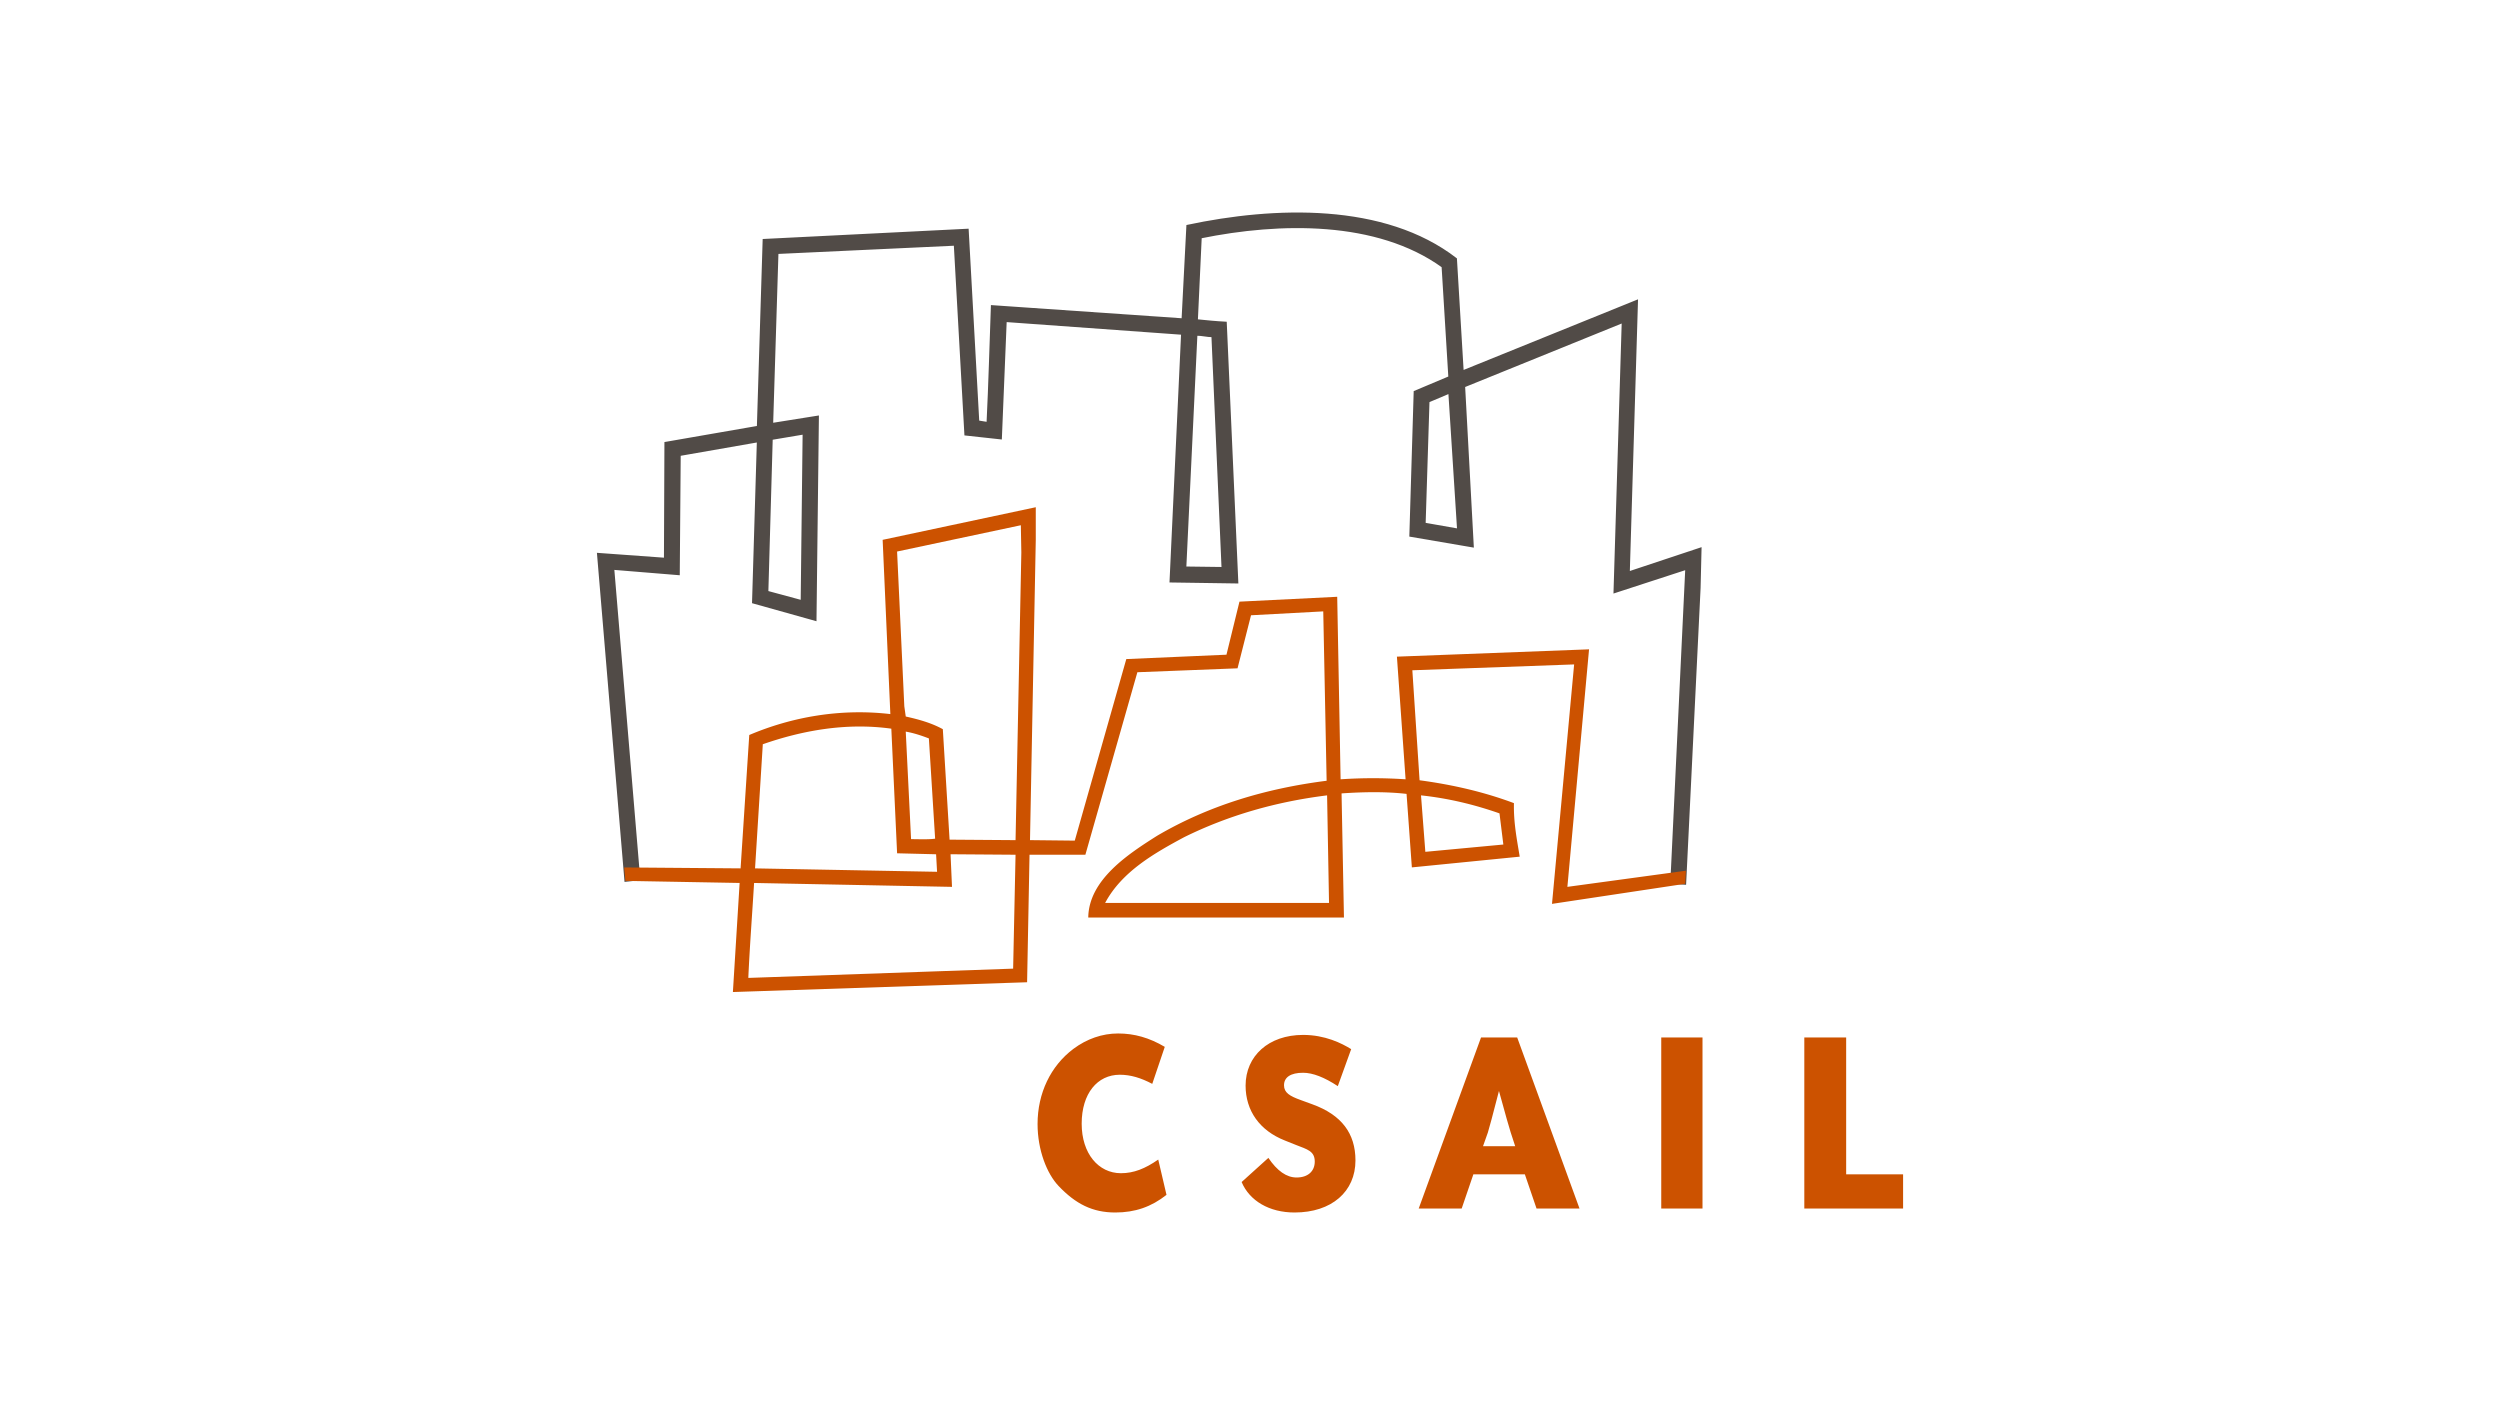 <svg xmlns="http://www.w3.org/2000/svg" overflow="visible" viewBox="0 0 200 114"><path d="M130.31 45.784l.655-21.727-13.945 5.646-.539-8.994c-5.74-4.439-14.523-4.127-21.496-2.647l-.385 7.475h-.038l-15.217-1.051c-.115 3.115-.193 6.23-.347 9.345l-.732-.118-.847-15.34-16.333.818-.462 14.951-7.396 1.285-.039 9.267-5.355-.388L50.03 70.47l1.117-.117-2.08-24.842 5.24.428.076-9.539 6.24-1.09-.385 12.888 5.008 1.402v-.039l.192-16.237-3.66.584.424-13.666 14.177-.662.847 15.185 2.85.312.386-9.384c0-.038.038.038.077 0l14.023 1.012-.925 19.819c1.772.039 3.583.039 5.355.078l-.925-20.793c-.77-.038-1.541-.116-2.311-.194l.308-6.62c6.318-1.285 14.099-1.44 19.338 2.337l.54 8.839-2.774 1.168v.038l-.346 11.487 5.007.857-.693-12.811 12.674-5.14v.078l-.655 21.532 5.74-1.869-1.195 25.115 1.117.078 1.157-23.673.076-3.155zM64.284 34.688l-.155 13.394-2.735-.74.347-12.148v-.078c.847-.156 1.695-.272 2.543-.428zM96.989 26.9l.808 18.534-2.966-.039.887-18.612c.461 0 .847.117 1.27.117zm19.646 15.458l-2.658-.467.308-9.774 1.657-.7.693 10.863z" fill="#514b47" stroke="#514b47" stroke-width=".149"/><g fill="#cc5200"><path d="M89.22 97c-1.821 0-3.164-.683-4.53-2.118-.934-.978-1.685-2.869-1.685-4.962 0-2.46 1.047-4.646 2.868-6.012 1.07-.797 2.3-1.23 3.575-1.23 1.298 0 2.505.342 3.734 1.071l-1.002 2.96c-.91-.479-1.73-.73-2.595-.73-1.799 0-3.051 1.504-3.051 3.917 0 2.39 1.343 3.961 3.142 3.961 1.024 0 1.935-.363 2.983-1.092l.66 2.823c-1.207.956-2.506 1.412-4.1 1.412zM108.437 92.834c0 2.482-1.89 4.166-4.873 4.166-2.026 0-3.597-.934-4.234-2.437l2.14-1.933c.706 1.046 1.457 1.57 2.254 1.57.911 0 1.457-.5 1.457-1.275 0-.842-.615-.979-1.48-1.32l-.91-.364c-2.026-.798-3.143-2.39-3.143-4.395 0-2.368 1.845-4.053 4.6-4.053 1.753 0 3.074.66 3.847 1.138l-1.07 2.96c-1.07-.706-2.004-1.07-2.778-1.07-1.002 0-1.525.364-1.525 1.001 0 .592.455.866 1.343 1.184l.934.342c2.322.843 3.438 2.323 3.438 4.486zM117.868 93.949l-.933 2.732h-3.438l4.986-13.684h2.892l4.986 13.684h-3.438l-.933-2.732zm3.347-2.254l-.364-1.115c-.091-.273-.41-1.389-.934-3.302-.5 1.935-.797 3.051-.888 3.324l-.387 1.093zM132.9 96.681V82.998h3.3v13.683zM144.345 96.681V82.998h3.348v10.951h4.554v2.732z"/></g><path d="M134.872 69.657l-9.481 1.292 1.733-19.001h-.039l-15.332.584.694 9.812a38.642 38.642 0 00-5.2 0v-.078l-.27-14.523-7.82.389-1.04 4.244-8.013.35-4.122 14.524-3.582-.04.462-24.023v-2.609l-12.25 2.609.616 13.94c-4.005-.468-7.897.233-11.287 1.673l-.694 10.67-9.31-.075.093 1.076 9.14.166-.538 8.723h.077l23.46-.78v-.038l.193-10.163h4.468l4.16-14.6 8.013-.313 1.078-4.244 5.779-.311.27 13.55c-4.893.622-9.439 1.985-13.56 4.4-2.273 1.44-5.47 3.505-5.509 6.54h20.455l-.192-9.928c1.694-.116 3.505-.156 5.2.039l.424 5.88 8.629-.858c-.231-1.402-.5-2.764-.462-4.282-2.388-.896-4.93-1.48-7.55-1.83l-.578-8.8 12.943-.468-1.771 19.157 10.659-1.607zM61.02 59.618v-.077c3.12-1.09 6.664-1.752 10.286-1.247l.462 9.969 3.12.078.077 1.402-14.561-.273zm11.44-1.09c.657.117 1.234.311 1.85.545l.5 8.022c-.577.077-1.309.037-1.925.037zm8.591 18.963l-21.11.739h-.076c.115-2.532.308-5.062.462-7.593l15.833.312-.116-2.609 5.2.039zm.193-10.28l-5.278-.039-.54-8.838c-.923-.506-1.925-.78-2.966-1.013l-.115-.817-.578-12.382 9.9-2.103.04 2.18zm7.166 5.024c1.348-2.532 4.005-4.012 6.317-5.258 3.544-1.75 7.358-2.841 11.44-3.348l.155 8.606zm31.549-7.165l.308 2.492-6.24.584-.347-4.517c2.195.234 4.276.74 6.279 1.441z" fill="#cc5200"/></svg>
